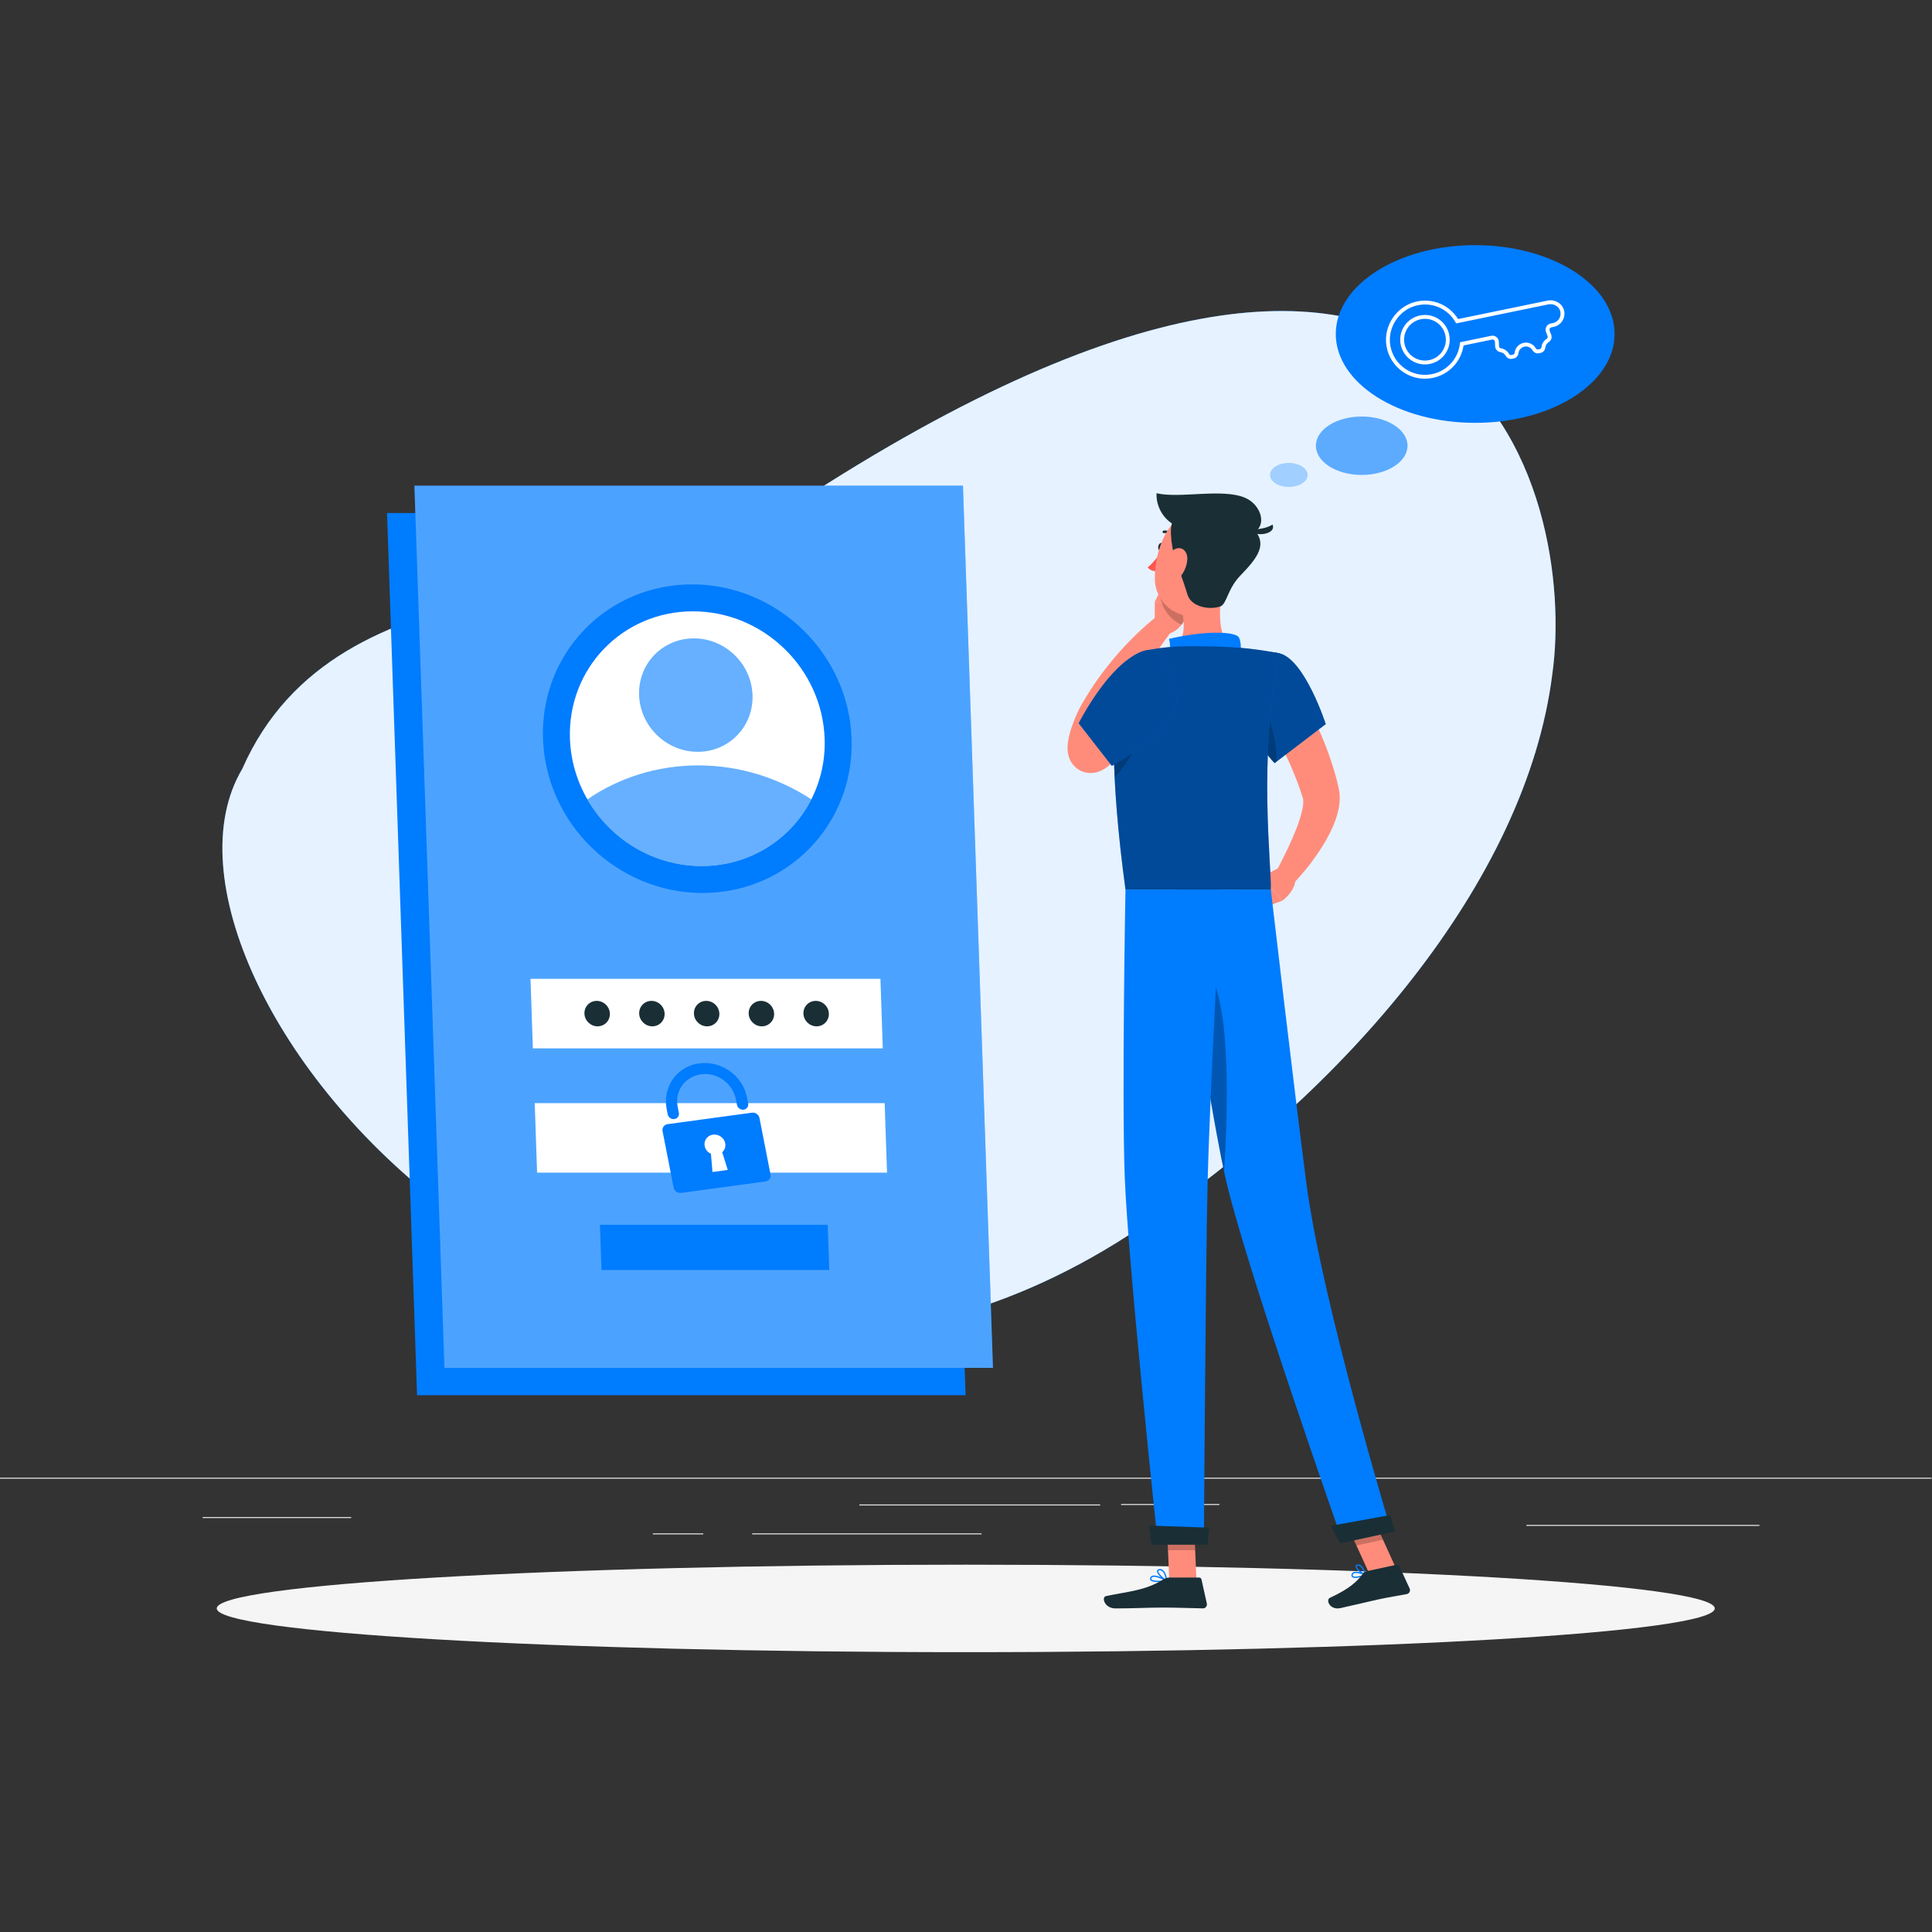<?xml version="1.0" encoding="UTF-8" standalone="no"?>
<!-- Created with Inkscape (http://www.inkscape.org/) -->

<svg
   xmlns:dc="http://purl.org/dc/elements/1.1/"
   xmlns:cc="http://creativecommons.org/ns#"
   xmlns:rdf="http://www.w3.org/1999/02/22-rdf-syntax-ns#"
   xmlns:svg="http://www.w3.org/2000/svg"
   xmlns="http://www.w3.org/2000/svg"
   xmlns:sodipodi="http://sodipodi.sourceforge.net/DTD/sodipodi-0.dtd"
   xmlns:inkscape="http://www.inkscape.org/namespaces/inkscape"
   version="1.1"
   id="svg612"
   xml:space="preserve"
   width="666.667"
   height="666.667"
   viewBox="0 0 666.667 666.667"
   sodipodi:docname="forgot_password_img.svg"
   inkscape:version="0.92.4 (5da689c313, 2019-01-14)"><rect x="0" y="0" width="666.667" height="666.667" fill="#333333" stroke="none"/><defs
     id="defs616"><clipPath
       clipPathUnits="userSpaceOnUse"
       id="clipPath642"><path
         d="M 0,500 H 500 V 0 H 0 Z"
         id="path640"
         inkscape:connector-curvature="0" /></clipPath><clipPath
       clipPathUnits="userSpaceOnUse"
       id="clipPath752"><path
         d="M 0,500 H 500 V 0 H 0 Z"
         id="path750"
         inkscape:connector-curvature="0" /></clipPath><clipPath
       clipPathUnits="userSpaceOnUse"
       id="clipPath764"><path
         d="M 57.571,419.613 H 402.684 V 154.431 H 57.571 Z"
         id="path762"
         inkscape:connector-curvature="0" /></clipPath><clipPath
       clipPathUnits="userSpaceOnUse"
       id="clipPath780"><path
         d="M 0,500 H 500 V 0 H 0 Z"
         id="path778"
         inkscape:connector-curvature="0" /></clipPath><clipPath
       clipPathUnits="userSpaceOnUse"
       id="clipPath800"><path
         d="M 0,500 H 500 V 0 H 0 Z"
         id="path798"
         inkscape:connector-curvature="0" /></clipPath><clipPath
       clipPathUnits="userSpaceOnUse"
       id="clipPath808"><path
         d="M 107.274,374.406 H 257.047 V 146.039 H 107.274 Z"
         id="path806"
         inkscape:connector-curvature="0" /></clipPath><clipPath
       clipPathUnits="userSpaceOnUse"
       id="clipPath832"><path
         d="m 152.055,301.989 h 57.964 v -26.044 h -57.964 z"
         id="path830"
         inkscape:connector-curvature="0" /></clipPath><clipPath
       clipPathUnits="userSpaceOnUse"
       id="clipPath848"><path
         d="m 165.426,334.874 h 29.387 v -29.369 h -29.387 z"
         id="path846"
         inkscape:connector-curvature="0" /></clipPath><clipPath
       clipPathUnits="userSpaceOnUse"
       id="clipPath904"><path
         d="M 0,500 H 500 V 0 H 0 Z"
         id="path902"
         inkscape:connector-curvature="0" /></clipPath><clipPath
       clipPathUnits="userSpaceOnUse"
       id="clipPath940"><path
         d="m 300.21,349.14 h 7.41 v -10.76 h -7.41 z"
         id="path938"
         inkscape:connector-curvature="0" /></clipPath><clipPath
       clipPathUnits="userSpaceOnUse"
       id="clipPath1004"><path
         d="m 322.274,331.207 h 20.92 v -28.62 h -20.92 z"
         id="path1002"
         inkscape:connector-curvature="0" /></clipPath><clipPath
       clipPathUnits="userSpaceOnUse"
       id="clipPath1024"><path
         d="m 322.587,318.642 h 7.956 v -16.057 h -7.956 z"
         id="path1022"
         inkscape:connector-curvature="0" /></clipPath><clipPath
       clipPathUnits="userSpaceOnUse"
       id="clipPath1044"><path
         d="m 288.307,332.843 h 42.86 V 269.86 h -42.86 z"
         id="path1042"
         inkscape:connector-curvature="0" /></clipPath><clipPath
       clipPathUnits="userSpaceOnUse"
       id="clipPath1060"><path
         d="m 288.311,314.362 h 6.982 v -15.53 h -6.982 z"
         id="path1058"
         inkscape:connector-curvature="0" /></clipPath><clipPath
       clipPathUnits="userSpaceOnUse"
       id="clipPath1076"><path
         d="m 301.991,107.228 h 7.397 v -8.396 h -7.397 z"
         id="path1074"
         inkscape:connector-curvature="0" /></clipPath><clipPath
       clipPathUnits="userSpaceOnUse"
       id="clipPath1092"><path
         d="m 347.573,109.368 h 10.439 v -9.309 h -10.439 z"
         id="path1090"
         inkscape:connector-curvature="0" /></clipPath><clipPath
       clipPathUnits="userSpaceOnUse"
       id="clipPath1136"><path
         d="m 307.658,250.779 h 9.915 v -54.005 h -9.915 z"
         id="path1134"
         inkscape:connector-curvature="0" /></clipPath><clipPath
       clipPathUnits="userSpaceOnUse"
       id="clipPath1164"><path
         d="m 279.232,331.867 h 25.406 v -30.004 h -25.406 z"
         id="path1162"
         inkscape:connector-curvature="0" /></clipPath><clipPath
       clipPathUnits="userSpaceOnUse"
       id="clipPath1180"><path
         d="M 0,500 H 500 V 0 H 0 Z"
         id="path1178"
         inkscape:connector-curvature="0" /></clipPath><clipPath
       clipPathUnits="userSpaceOnUse"
       id="clipPath1196"><path
         d="m 340.634,392.302 h 23.722 v -15.12 h -23.722 z"
         id="path1194"
         inkscape:connector-curvature="0" /></clipPath><clipPath
       clipPathUnits="userSpaceOnUse"
       id="clipPath1212"><path
         d="m 328.76,380.286 h 9.738 v -6.207 h -9.738 z"
         id="path1210"
         inkscape:connector-curvature="0" /></clipPath></defs><sodipodi:namedview
     pagecolor="#ffffff"
     bordercolor="#666666"
     borderopacity="1"
     objecttolerance="10"
     gridtolerance="10"
     guidetolerance="10"
     inkscape:pageopacity="0"
     inkscape:pageshadow="2"
     inkscape:window-width="1920"
     inkscape:window-height="1137"
     id="namedview614"
     showgrid="false"
     inkscape:zoom="1.416"
     inkscape:cx="278.36181"
     inkscape:cy="355.4415"
     inkscape:window-x="-8"
     inkscape:window-y="-8"
     inkscape:window-maximized="1"
     inkscape:current-layer="g620" /><g
     id="g620"
     inkscape:groupmode="layer"
     inkscape:label="3293466"
     transform="matrix(1.333,0,0,-1.333,0,666.667)"><path
       d="m 0,117.352 h 500 v 0.249 H 0 Z"
       style="fill:#ececec;fill-opacity:1;fill-rule:nonzero;stroke:none"
       id="path622"
       inkscape:connector-curvature="0" /><path
       d="m 290.208,110.542 h 25.459 v 0.25 h -25.459 z"
       style="fill:#ececec;fill-opacity:1;fill-rule:nonzero;stroke:none"
       id="path624"
       inkscape:connector-curvature="0" /><path
       d="m 395.112,105.131 h 60.332 v 0.249 h -60.332 z"
       style="fill:#ececec;fill-opacity:1;fill-rule:nonzero;stroke:none"
       id="path626"
       inkscape:connector-curvature="0" /><path
       d="m 222.459,110.417 h 62.333 v 0.25 h -62.333 z"
       style="fill:#ececec;fill-opacity:1;fill-rule:nonzero;stroke:none"
       id="path628"
       inkscape:connector-curvature="0" /><path
       d="m 169,102.936 h 13.041 v 0.25 H 169 Z"
       style="fill:#ececec;fill-opacity:1;fill-rule:nonzero;stroke:none"
       id="path630"
       inkscape:connector-curvature="0" /><path
       d="m 194.708,102.936 h 59.377 v 0.25 h -59.377 z"
       style="fill:#ececec;fill-opacity:1;fill-rule:nonzero;stroke:none"
       id="path632"
       inkscape:connector-curvature="0" /><path
       d="m 52.459,107.159 h 38.453 v 0.249 H 52.459 Z"
       style="fill:#ececec;fill-opacity:1;fill-rule:nonzero;stroke:none"
       id="path634"
       inkscape:connector-curvature="0" /><g
       id="g746"><g
         id="g748"
         clip-path="url(#clipPath752)"><g
           id="g754"
           transform="translate(401.846,325.681)"><path
             d="m 0,0 c -6.792,-54.216 -54.298,-108.35 -106.533,-143.214 -135.042,-90.816 -265.513,63.289 -232.591,118.638 24.713,56.145 101.785,40.721 134.573,62.792 C -20.26,163.14 6.394,45.374 0,0"
             style="fill:#007cff;fill-opacity:1;fill-rule:nonzero;stroke:none"
             id="path756"
             inkscape:connector-curvature="0" /></g><g
           id="g758"><g
             id="g760" /><g
             id="g772"><g
               clip-path="url(#clipPath764)"
               id="g770"
               style="opacity:0.9"><g
                 transform="translate(401.846,325.681)"
                 id="g768"><path
                   d="m 0,0 c -6.792,-54.216 -54.298,-108.35 -106.533,-143.214 -135.042,-90.816 -265.513,63.289 -232.591,118.638 24.713,56.145 101.785,40.721 134.573,62.792 C -20.26,163.14 6.394,45.374 0,0"
                   style="fill:#ffffff;fill-opacity:1;fill-rule:nonzero;stroke:none"
                   id="path766"
                   inkscape:connector-curvature="0" /></g></g></g></g></g></g><g
       id="g774"><g
         id="g776"
         clip-path="url(#clipPath780)"><g
           id="g782"
           transform="translate(443.889,83.762)"><path
             d="m 0,0 c 0,-6.254 -86.807,-11.324 -193.889,-11.324 -107.082,0 -193.889,5.07 -193.889,11.324 0,6.253 86.807,11.323 193.889,11.323 C -86.807,11.323 0,6.253 0,0"
             style="fill:#f5f5f5;fill-opacity:1;fill-rule:nonzero;stroke:none"
             id="path784"
             inkscape:connector-curvature="0" /></g></g></g><g
       id="g786"
       transform="translate(249.96,138.952)"><path
         d="m 0,0 h -142 l -7.773,228.367 h 142 z"
         style="fill:#007cff;fill-opacity:1;fill-rule:nonzero;stroke:none"
         id="path788"
         inkscape:connector-curvature="0" /></g><g
       id="g790"
       transform="translate(257.047,146.039)"><path
         d="m 0,0 h -142 l -7.773,228.367 h 142 z"
         style="fill:#007cff;fill-opacity:1;fill-rule:nonzero;stroke:none"
         id="path792"
         inkscape:connector-curvature="0" /></g><g
       id="g794"><g
         id="g796"
         clip-path="url(#clipPath800)"><g
           id="g802"><g
             id="g804" /><g
             id="g816"><g
               clip-path="url(#clipPath808)"
               id="g814"
               style="opacity:0.3"><g
                 transform="translate(257.047,146.039)"
                 id="g812"><path
                   d="m 0,0 h -142 l -7.773,228.367 h 142 z"
                   style="fill:#ffffff;fill-opacity:1;fill-rule:nonzero;stroke:none"
                   id="path810"
                   inkscape:connector-curvature="0" /></g></g></g></g><g
           id="g818"
           transform="translate(220.447,308.907)"><path
             d="m 0,0 c 0.751,-22.06 -16.524,-39.943 -38.584,-39.943 -22.06,0 -40.552,17.883 -41.303,39.943 -0.75,22.06 16.524,39.943 38.584,39.943 C -19.243,39.943 -0.751,22.06 0,0"
             style="fill:#007cff;fill-opacity:1;fill-rule:nonzero;stroke:none"
             id="path820"
             inkscape:connector-curvature="0" /></g><g
           id="g822"
           transform="translate(213.469,308.911)"><path
             d="m 0,0 c 0.194,-5.693 -1.068,-11.039 -3.449,-15.703 -5.211,-10.275 -15.863,-17.263 -28.395,-17.263 -12.532,0 -23.659,6.988 -29.57,17.263 -2.698,4.664 -4.324,10.01 -4.518,15.703 -0.619,18.209 13.635,32.966 31.844,32.966 C -15.878,32.966 -0.62,18.209 0,0"
             style="fill:#ffffff;fill-opacity:1;fill-rule:nonzero;stroke:none"
             id="path824"
             inkscape:connector-curvature="0" /></g><g
           id="g826"><g
             id="g828" /><g
             id="g840"><g
               clip-path="url(#clipPath832)"
               id="g838"
               style="opacity:0.6"><g
                 transform="translate(210.019,293.208)"
                 id="g836"><path
                   d="m 0,0 c -5.211,-10.274 -15.862,-17.263 -28.395,-17.263 -12.532,0 -23.659,6.989 -29.569,17.263 8.11,5.544 17.96,8.781 28.683,8.781 C -18.558,8.781 -8.488,5.544 0,0"
                   style="fill:#007cff;fill-opacity:1;fill-rule:nonzero;stroke:none"
                   id="path834"
                   inkscape:connector-curvature="0" /></g></g></g></g><g
           id="g842"><g
             id="g844" /><g
             id="g856"><g
               clip-path="url(#clipPath848)"
               id="g854"
               style="opacity:0.6"><g
                 transform="translate(194.804,320.19)"
                 id="g852"><path
                   d="m 0,0 c 0.276,-8.11 -6.074,-14.685 -14.185,-14.685 -8.109,0 -14.908,6.575 -15.184,14.685 -0.276,8.11 6.075,14.685 14.185,14.685 C -7.074,14.685 -0.276,8.11 0,0"
                   style="fill:#007cff;fill-opacity:1;fill-rule:nonzero;stroke:none"
                   id="path850"
                   inkscape:connector-curvature="0" /></g></g></g></g><g
           id="g858"
           transform="translate(228.524,228.739)"><path
             d="m 0,0 h -90.584 l -0.613,18 h 90.584 z"
             style="fill:#ffffff;fill-opacity:1;fill-rule:nonzero;stroke:none"
             id="path860"
             inkscape:connector-curvature="0" /></g><g
           id="g862"
           transform="translate(229.62,196.566)"><path
             d="m 0,0 h -90.585 l -0.613,18 h 90.585 z"
             style="fill:#ffffff;fill-opacity:1;fill-rule:nonzero;stroke:none"
             id="path864"
             inkscape:connector-curvature="0" /></g><g
           id="g866"
           transform="translate(188.386,197.273)"><path
             d="M 0,0 -3.952,-0.537 -4.35,4.184 c -0.84,0.371 -1.45,1.117 -1.622,1.996 -0.28,1.43 0.685,2.755 2.154,2.955 1.462,0.198 2.883,-0.802 3.163,-2.232 0.173,-0.879 -0.12,-1.747 -0.776,-2.322 z m 6.272,14.819 -21.828,-2.968 c -0.897,-0.122 -1.487,-0.939 -1.317,-1.807 l 2.866,-14.627 c 0.172,-0.875 1.042,-1.487 1.939,-1.365 l 21.829,2.969 c 0.896,0.121 1.488,0.933 1.317,1.807 L 8.211,13.455 c -0.17,0.868 -1.042,1.486 -1.939,1.364"
             style="fill:#007cff;fill-opacity:1;fill-rule:nonzero;stroke:none"
             id="path868"
             inkscape:connector-curvature="0" /></g><g
           id="g870"
           transform="translate(192.503,212.876)"><path
             d="M 0,0 V 0 C -0.797,-0.108 -1.567,0.434 -1.72,1.211 L -2,2.643 c -0.773,3.941 -4.541,6.916 -8.62,6.56 -4.36,-0.379 -7.283,-4.23 -6.467,-8.393 l 0.322,-1.645 c 0.152,-0.777 -0.371,-1.495 -1.169,-1.603 -0.797,-0.109 -1.567,0.433 -1.719,1.21 l -0.274,1.395 c -1.076,5.493 2.382,10.772 7.974,11.746 5.881,1.024 11.678,-2.942 12.8,-8.665 L 1.168,1.604 C 1.321,0.827 0.798,0.109 0,0"
             style="fill:#007cff;fill-opacity:1;fill-rule:nonzero;stroke:none"
             id="path872"
             inkscape:connector-curvature="0" /></g><g
           id="g874"
           transform="translate(214.667,171.361)"><path
             d="m 0,0 h -58.963 l -0.399,11.717 h 58.964 z"
             style="fill:#007cff;fill-opacity:1;fill-rule:nonzero;stroke:none"
             id="path876"
             inkscape:connector-curvature="0" /></g><g
           id="g878"
           transform="translate(186.218,237.739)"><path
             d="m 0,0 c 0.062,-1.818 -1.362,-3.292 -3.181,-3.292 -1.818,0 -3.342,1.474 -3.404,3.292 -0.062,1.818 1.362,3.292 3.18,3.292 C -1.586,3.292 -0.062,1.818 0,0"
             style="fill:#1a2e35;fill-opacity:1;fill-rule:nonzero;stroke:none"
             id="path880"
             inkscape:connector-curvature="0" /></g><g
           id="g882"
           transform="translate(172.045,237.739)"><path
             d="m 0,0 c 0.062,-1.818 -1.362,-3.292 -3.18,-3.292 -1.819,0 -3.343,1.474 -3.405,3.292 -0.061,1.818 1.362,3.292 3.181,3.292 C -1.586,3.292 -0.062,1.818 0,0"
             style="fill:#1a2e35;fill-opacity:1;fill-rule:nonzero;stroke:none"
             id="path884"
             inkscape:connector-curvature="0" /></g><g
           id="g886"
           transform="translate(157.872,237.739)"><path
             d="m 0,0 c 0.062,-1.818 -1.362,-3.292 -3.18,-3.292 -1.819,0 -3.342,1.474 -3.404,3.292 -0.062,1.818 1.361,3.292 3.18,3.292 C -1.586,3.292 -0.062,1.818 0,0"
             style="fill:#1a2e35;fill-opacity:1;fill-rule:nonzero;stroke:none"
             id="path888"
             inkscape:connector-curvature="0" /></g><g
           id="g890"
           transform="translate(200.391,237.739)"><path
             d="m 0,0 c 0.062,-1.818 -1.362,-3.292 -3.18,-3.292 -1.819,0 -3.342,1.474 -3.404,3.292 -0.062,1.818 1.361,3.292 3.18,3.292 C -1.586,3.292 -0.062,1.818 0,0"
             style="fill:#1a2e35;fill-opacity:1;fill-rule:nonzero;stroke:none"
             id="path892"
             inkscape:connector-curvature="0" /></g><g
           id="g894"
           transform="translate(214.565,237.739)"><path
             d="m 0,0 c 0.062,-1.818 -1.362,-3.292 -3.18,-3.292 -1.819,0 -3.343,1.474 -3.404,3.292 -0.062,1.818 1.361,3.292 3.18,3.292 C -1.586,3.292 -0.062,1.818 0,0"
             style="fill:#1a2e35;fill-opacity:1;fill-rule:nonzero;stroke:none"
             id="path896"
             inkscape:connector-curvature="0" /></g></g></g><g
       id="g898"><g
         id="g900"
         clip-path="url(#clipPath904)"><g
           id="g906"
           transform="translate(333.91,325.72)"><path
             d="m 0,0 c 1.333,-2.135 2.436,-4.185 3.579,-6.312 1.139,-2.106 2.17,-4.272 3.18,-6.456 1.989,-4.383 3.769,-8.904 5.099,-13.731 0.178,-0.592 0.314,-1.22 0.463,-1.835 l 0.219,-0.926 0.108,-0.462 0.13,-0.762 c 0.286,-2.032 0.035,-3.689 -0.312,-5.151 -0.717,-2.914 -1.873,-5.238 -3.112,-7.456 -2.528,-4.391 -5.481,-8.131 -8.885,-11.674 l -4.211,3.188 c 2.076,3.94 4.128,8.068 5.637,12.037 0.73,1.974 1.346,3.983 1.526,5.632 0.088,0.811 0.029,1.508 -0.083,1.767 l -0.395,1.223 c -0.164,0.501 -0.31,1 -0.508,1.506 -1.441,4.035 -3.274,8.088 -5.269,12.084 -1.968,3.981 -4.147,8.034 -6.293,11.817 z"
             style="fill:#ff8c7b;fill-opacity:1;fill-rule:nonzero;stroke:none"
             id="path908"
             inkscape:connector-curvature="0" /></g><g
           id="g910"
           transform="translate(331.236,275.575)"><path
             d="m 0,0 -4.591,-2.438 5.278,-6.18 c 0,0 3.295,2.229 3.443,5.633 z"
             style="fill:#ff8c7b;fill-opacity:1;fill-rule:nonzero;stroke:none"
             id="path912"
             inkscape:connector-curvature="0" /></g><g
           id="g914"
           transform="translate(320.466,269.327)"><path
             d="M 0,0 5.656,-4.488 11.457,-2.37 6.179,3.81 Z"
             style="fill:#ff8c7b;fill-opacity:1;fill-rule:nonzero;stroke:none"
             id="path916"
             inkscape:connector-curvature="0" /></g><g
           id="g918"
           transform="translate(301.151,358.435)"><path
             d="m 0,0 c -0.113,-0.556 -0.499,-0.947 -0.863,-0.873 -0.363,0.074 -0.566,0.584 -0.453,1.141 0.113,0.555 0.499,0.946 0.862,0.872 C -0.09,1.066 0.113,0.556 0,0"
             style="fill:#1a2e35;fill-opacity:1;fill-rule:nonzero;stroke:none"
             id="path920"
             inkscape:connector-curvature="0" /></g><g
           id="g922"
           transform="translate(300.703,357.478)"><path
             d="m 0,0 c 0,0 -1.916,-2.951 -3.622,-4.215 0.797,-1.118 2.554,-1.038 2.554,-1.038 z"
             style="fill:#ff5551;fill-opacity:1;fill-rule:nonzero;stroke:none"
             id="path924"
             inkscape:connector-curvature="0" /></g><g
           id="g926"
           transform="translate(298.901,337.862)"><path
             d="m 0,0 0.043,6.554 8.68,-1.049 c 0,0 -0.149,-5.636 -4.996,-7.292 z"
             style="fill:#ff8c7b;fill-opacity:1;fill-rule:nonzero;stroke:none"
             id="path928"
             inkscape:connector-curvature="0" /></g><g
           id="g930"
           transform="translate(301.396,349.136)"><path
             d="m 0,0 6.112,-1.756 0.117,-4.013 -8.68,1.049 z"
             style="fill:#ff8c7b;fill-opacity:1;fill-rule:nonzero;stroke:none"
             id="path932"
             inkscape:connector-curvature="0" /></g><g
           id="g934"><g
             id="g936" /><g
             id="g948"><g
               clip-path="url(#clipPath940)"
               id="g946"
               style="opacity:0.2"><g
                 transform="translate(307.51,347.38)"
                 id="g944"><path
                   d="M 0,0 -6.11,1.76 -7.3,-0.52 c 0.15,-3.87 2.51,-7.05 5.64,-8.48 1.7,2.23 1.77,4.99 1.77,4.99 z"
                   style="fill:#000000;fill-opacity:1;fill-rule:nonzero;stroke:none"
                   id="path942"
                   inkscape:connector-curvature="0" /></g></g></g></g><g
           id="g950"
           transform="translate(303.814,361.109)"><path
             d="M 0,0 C 0.081,0 0.162,0.029 0.227,0.088 0.361,0.213 0.37,0.424 0.245,0.56 -1.006,1.913 -2.524,1.673 -2.59,1.662 -2.771,1.631 -2.894,1.459 -2.862,1.278 -2.831,1.097 -2.657,0.976 -2.479,1.005 -2.43,1.013 -1.243,1.187 -0.245,0.107 -0.179,0.036 -0.09,0 0,0"
             style="fill:#1a2e35;fill-opacity:1;fill-rule:nonzero;stroke:none"
             id="path952"
             inkscape:connector-curvature="0" /></g><g
           id="g954"
           transform="translate(316.59,348.317)"><path
             d="m 0,0 c -1.009,-5.146 -1.618,-12.275 1.982,-15.709 0,0 -1.406,-5.22 -10.967,-5.22 -10.514,0 -5.058,4.581 -5.058,4.581 4.369,1.357 4.332,6.335 3.332,10.333 z"
             style="fill:#ff8c7b;fill-opacity:1;fill-rule:nonzero;stroke:none"
             id="path956"
             inkscape:connector-curvature="0" /></g><g
           id="g958"
           transform="translate(320.541,329.166)"><path
             d="m 0,0 c 0.937,1.326 0.899,5.516 -0.101,6.254 -1.613,1.194 -8.516,1.468 -17.816,-0.671 1.002,-4.057 -1.142,-6.185 -1.142,-6.185 z"
             style="fill:#007cff;fill-opacity:1;fill-rule:nonzero;stroke:none"
             id="path960"
             inkscape:connector-curvature="0" /></g><g
           id="g962"
           transform="translate(350.651,92.887)"><path
             d="m 0,0 c -0.072,-0.016 -0.138,-0.037 -0.196,-0.065 -0.132,-0.063 -0.215,-0.156 -0.253,-0.284 -0.089,-0.3 0.022,-0.395 0.059,-0.425 0.378,-0.322 1.782,-0.026 2.772,0.37 C 1.711,-0.167 0.625,0.135 0,0 m 1.145,-1.124 c -0.706,-0.153 -1.412,-0.193 -1.751,0.096 -0.143,0.121 -0.287,0.354 -0.162,0.774 0.066,0.22 0.21,0.385 0.429,0.49 C 0.611,0.689 2.793,-0.2 2.886,-0.238 2.947,-0.264 2.987,-0.322 2.989,-0.388 2.991,-0.453 2.954,-0.514 2.895,-0.542 2.561,-0.704 1.853,-0.971 1.145,-1.124"
             style="fill:#007cff;fill-opacity:1;fill-rule:nonzero;stroke:none"
             id="path964"
             inkscape:connector-curvature="0" /></g><g
           id="g966"
           transform="translate(351.518,94.818)"><path
             d="M 0,0 C -0.024,-0.005 -0.049,-0.012 -0.073,-0.021 -0.279,-0.092 -0.276,-0.193 -0.275,-0.236 -0.264,-0.708 0.859,-1.656 1.683,-2.04 1.477,-1.478 1.007,-0.369 0.404,-0.062 0.267,0.009 0.134,0.029 0,0 M 1.99,-2.486 C 1.964,-2.492 1.936,-2.491 1.909,-2.483 1.113,-2.251 -0.588,-1.042 -0.608,-0.245 -0.612,-0.1 -0.562,0.162 -0.182,0.294 0.064,0.38 0.312,0.36 0.556,0.235 1.496,-0.245 2.09,-2.193 2.115,-2.276 2.132,-2.334 2.117,-2.397 2.073,-2.441 2.05,-2.464 2.021,-2.48 1.99,-2.486"
             style="fill:#007cff;fill-opacity:1;fill-rule:nonzero;stroke:none"
             id="path968"
             inkscape:connector-curvature="0" /></g><g
           id="g970"
           transform="translate(298.749,91.947)"><path
             d="M 0,0 C -0.117,0 -0.226,-0.012 -0.322,-0.038 -0.476,-0.08 -0.583,-0.156 -0.648,-0.271 -0.766,-0.478 -0.723,-0.581 -0.681,-0.639 -0.354,-1.094 1.424,-1.104 2.732,-0.92 2.08,-0.585 0.822,0 0,0 m 1.115,-1.364 c -0.902,0 -1.774,0.124 -2.066,0.53 -0.103,0.142 -0.183,0.383 0.014,0.728 0.109,0.193 0.288,0.324 0.527,0.39 C 0.761,0.602 3.219,-0.799 3.324,-0.858 3.383,-0.893 3.416,-0.961 3.405,-1.03 3.394,-1.099 3.341,-1.153 3.273,-1.167 2.824,-1.256 1.957,-1.364 1.115,-1.364"
             style="fill:#007cff;fill-opacity:1;fill-rule:nonzero;stroke:none"
             id="path972"
             inkscape:connector-curvature="0" /></g><g
           id="g974"
           transform="translate(300.273,93.628)"><path
             d="M 0,0 C -0.033,0 -0.066,-0.001 -0.1,-0.005 -0.399,-0.036 -0.419,-0.153 -0.425,-0.192 -0.502,-0.669 0.641,-1.865 1.507,-2.386 1.417,-1.832 1.166,-0.699 0.579,-0.216 0.402,-0.071 0.211,0 0,0 m 1.716,-2.852 c -0.023,0 -0.046,0.005 -0.068,0.016 -0.849,0.38 -2.53,1.901 -2.402,2.697 0.03,0.186 0.163,0.419 0.62,0.466 C 0.208,0.361 0.517,0.265 0.79,0.041 1.685,-0.694 1.875,-2.589 1.882,-2.669 1.888,-2.728 1.862,-2.786 1.813,-2.82 1.785,-2.841 1.75,-2.852 1.716,-2.852"
             style="fill:#007cff;fill-opacity:1;fill-rule:nonzero;stroke:none"
             id="path976"
             inkscape:connector-curvature="0" /></g><g
           id="g978"
           transform="translate(309.724,90.944)"><path
             d="m 0,0 h -7.034 l -0.7,16.289 H -0.7 Z"
             style="fill:#ff8c7b;fill-opacity:1;fill-rule:nonzero;stroke:none"
             id="path980"
             inkscape:connector-curvature="0" /></g><g
           id="g982"
           transform="translate(361.349,94.2)"><path
             d="m 0,0 -6.875,-1.488 -6.901,15.171 6.874,1.488 z"
             style="fill:#ff8c7b;fill-opacity:1;fill-rule:nonzero;stroke:none"
             id="path984"
             inkscape:connector-curvature="0" /></g><g
           id="g986"
           transform="translate(353.814,93.402)"><path
             d="M 0,0 7.723,1.672 C 8.004,1.733 8.29,1.59 8.41,1.33 l 2.681,-5.817 C 11.369,-5.09 11.001,-5.798 10.349,-5.928 7.643,-6.465 6.299,-6.59 2.902,-7.326 0.813,-7.778 -3.904,-8.927 -6.79,-9.552 c -2.822,-0.611 -3.88,2.147 -2.754,2.661 5.045,2.306 7.154,4.335 8.52,6.227 C -0.778,-0.323 -0.411,-0.089 0,0"
             style="fill:#1a2e35;fill-opacity:1;fill-rule:nonzero;stroke:none"
             id="path988"
             inkscape:connector-curvature="0" /></g><g
           id="g990"
           transform="translate(302.736,91.758)"><path
             d="M 0,0 H 7.681 C 7.969,0 8.218,-0.2 8.28,-0.48 l 1.389,-6.252 c 0.144,-0.649 -0.348,-1.263 -1.011,-1.252 -2.771,0.047 -6.775,0.21 -10.258,0.21 -4.072,0 -7.589,-0.222 -12.364,-0.222 -2.888,0 -3.689,2.919 -2.481,3.184 5.503,1.203 9.996,1.332 14.751,4.264 C -1.178,-0.229 -0.607,0 0,0"
             style="fill:#1a2e35;fill-opacity:1;fill-rule:nonzero;stroke:none"
             id="path992"
             inkscape:connector-curvature="0" /></g><g
           id="g994"
           transform="translate(331.166,331.018)"><path
             d="M 0,0 C 6.593,-1.511 12.028,-18.34 12.028,-18.34 L -1.21,-28.431 c 0,0 -4.859,4.581 -7.022,13 C -10.498,-6.611 -6.74,1.545 0,0"
             style="fill:#007cff;fill-opacity:1;fill-rule:nonzero;stroke:none"
             id="path996"
             inkscape:connector-curvature="0" /></g><g
           id="g998"><g
             id="g1000" /><g
             id="g1012"><g
               clip-path="url(#clipPath1004)"
               id="g1010"
               style="opacity:0.4"><g
                 transform="translate(331.166,331.018)"
                 id="g1008"><path
                   d="M 0,0 C 6.593,-1.511 12.028,-18.34 12.028,-18.34 L -1.21,-28.431 c 0,0 -4.859,4.581 -7.022,13 C -10.498,-6.611 -6.74,1.545 0,0"
                   style="fill:#000000;fill-opacity:1;fill-rule:nonzero;stroke:none"
                   id="path1006"
                   inkscape:connector-curvature="0" /></g></g></g></g><g
           id="g1014"
           transform="translate(296.502,310.933)"><path
             d="M 0,0 C -1.645,-1.775 -3.285,-3.354 -4.984,-4.979 -5.828,-5.787 -6.689,-6.58 -7.57,-7.356 l -1.329,-1.163 -0.334,-0.289 c -0.162,-0.139 -0.359,-0.304 -0.57,-0.466 -0.44,-0.325 -0.922,-0.705 -1.932,-1.141 -0.535,-0.206 -1.223,-0.478 -2.432,-0.502 -0.575,-0.009 -1.355,0.09 -2.101,0.373 -0.76,0.281 -1.496,0.769 -2,1.272 -1.046,1.05 -1.363,1.973 -1.568,2.589 -0.191,0.637 -0.247,1.09 -0.286,1.487 -0.063,0.776 -0.023,1.301 0.02,1.788 0.047,0.48 0.113,0.895 0.186,1.287 0.294,1.542 0.71,2.786 1.162,4.031 0.457,1.234 0.962,2.418 1.553,3.614 0.635,1.274 1.248,2.198 1.859,3.264 2.471,4.129 5.371,7.901 8.452,11.457 3.148,3.531 6.452,6.759 10.251,9.717 L 7.042,26.175 C 4.457,22.717 1.915,19.009 -0.435,15.354 -2.782,11.671 -4.959,7.92 -6.833,4.108 -7.266,3.166 -7.798,2.134 -8.098,1.346 -8.449,0.485 -8.771,-0.441 -9.036,-1.351 c -0.262,-0.9 -0.472,-1.838 -0.568,-2.526 -0.021,-0.166 -0.032,-0.311 -0.032,-0.395 -0.003,-0.078 0.017,-0.12 0.008,0.092 -0.011,0.117 -0.021,0.289 -0.129,0.655 -0.122,0.348 -0.312,1.007 -1.154,1.859 -0.407,0.4 -1.017,0.817 -1.648,1.044 -0.611,0.239 -1.251,0.309 -1.684,0.307 -0.925,-0.021 -1.338,-0.21 -1.612,-0.308 -0.49,-0.211 -0.5,-0.269 -0.495,-0.247 l 0.383,0.35 1.201,1.101 2.391,2.239 c 1.582,1.491 3.174,3.081 4.677,4.556 z"
             style="fill:#ff8c7b;fill-opacity:1;fill-rule:nonzero;stroke:none"
             id="path1016"
             inkscape:connector-curvature="0" /></g><g
           id="g1018"><g
             id="g1020" /><g
             id="g1032"><g
               clip-path="url(#clipPath1024)"
               id="g1030"
               style="opacity:0.2"><g
                 transform="translate(325.517,318.642)"
                 id="g1028"><path
                   d="m 0,0 c 3.581,-3.543 4.749,-9.996 5.027,-15.606 l -0.584,-0.451 c 0,0 -4.864,4.587 -7.028,13.003 -0.134,0.526 -0.249,1.053 -0.345,1.57 z"
                   style="fill:#000000;fill-opacity:1;fill-rule:nonzero;stroke:none"
                   id="path1026"
                   inkscape:connector-curvature="0" /></g></g></g></g><g
           id="g1034"
           transform="translate(289.508,323.965)"><path
             d="m 0,0 c -1.437,-7.599 -2.337,-23.204 1.836,-54.105 h 37.622 c 0.259,5.774 -3.37,33.946 2.2,61.157 0,0 -6.448,1.295 -12.594,1.591 C 24.257,8.875 17.298,9.028 13.072,8.642 11.308,8.481 9.577,8.227 8.034,7.954 3.966,7.234 0.768,4.059 0,0"
             style="fill:#007cff;fill-opacity:1;fill-rule:nonzero;stroke:none"
             id="path1036"
             inkscape:connector-curvature="0" /></g><g
           id="g1038"><g
             id="g1040" /><g
             id="g1052"><g
               clip-path="url(#clipPath1044)"
               id="g1050"
               style="opacity:0.4"><g
                 transform="translate(289.508,323.965)"
                 id="g1048"><path
                   d="m 0,0 c -1.437,-7.599 -2.337,-23.204 1.836,-54.105 h 37.622 c 0.259,5.774 -3.37,33.946 2.2,61.157 0,0 -6.448,1.295 -12.594,1.591 C 24.257,8.875 17.298,9.028 13.072,8.642 11.308,8.481 9.577,8.227 8.034,7.954 3.966,7.234 0.768,4.059 0,0"
                   style="fill:#000000;fill-opacity:1;fill-rule:nonzero;stroke:none"
                   id="path1046"
                   inkscape:connector-curvature="0" /></g></g></g></g><g
           id="g1054"><g
             id="g1056" /><g
             id="g1068"><g
               clip-path="url(#clipPath1060)"
               id="g1066"
               style="opacity:0.2"><g
                 transform="translate(295.265,312.734)"
                 id="g1064"><path
                   d="m 0,0 -6.798,1.628 c -0.21,-4.117 -0.229,-9.22 0.077,-15.53 C -3.59,-10.34 0.402,-4.787 0,0"
                   style="fill:#000000;fill-opacity:1;fill-rule:nonzero;stroke:none"
                   id="path1062"
                   inkscape:connector-curvature="0" /></g></g></g></g><g
           id="g1070"><g
             id="g1072" /><g
             id="g1084"><g
               clip-path="url(#clipPath1076)"
               id="g1082"
               style="opacity:0.2"><g
                 transform="translate(301.991,107.228)"
                 id="g1080"><path
                   d="M 0,0 0.359,-8.396 H 7.396 L 7.037,0 Z"
                   style="fill:#000000;fill-opacity:1;fill-rule:nonzero;stroke:none"
                   id="path1078"
                   inkscape:connector-curvature="0" /></g></g></g></g><g
           id="g1086"><g
             id="g1088" /><g
             id="g1100"><g
               clip-path="url(#clipPath1092)"
               id="g1098"
               style="opacity:0.2"><g
                 transform="translate(354.451,109.368)"
                 id="g1096"><path
                   d="m 0,0 -6.877,-1.489 3.561,-7.82 6.877,1.489 z"
                   style="fill:#000000;fill-opacity:1;fill-rule:nonzero;stroke:none"
                   id="path1094"
                   inkscape:connector-curvature="0" /></g></g></g></g><g
           id="g1102"
           transform="translate(319.934,355.845)"><path
             d="m 0,0 c -1.807,-6.743 -2.522,-10.781 -6.683,-13.584 -6.259,-4.218 -14.051,0.622 -14.296,7.769 -0.219,6.433 2.773,16.379 10.009,17.737 C -3.841,13.261 1.807,6.743 0,0"
             style="fill:#ff8c7b;fill-opacity:1;fill-rule:nonzero;stroke:none"
             id="path1104"
             inkscape:connector-curvature="0" /></g><g
           id="g1106"
           transform="translate(304.147,355.586)"><path
             d="M 0,0 C -0.334,0.904 -1.893,7.872 -0.43,9.681 1.033,11.489 17.682,10.188 20.144,7.766 24.228,3.747 21.395,0.16 16.923,-4.468 13.561,-7.948 13.431,-11.871 11.735,-12.447 8.763,-13.456 4.154,-12.507 3.23,-9.335 2.305,-6.162 0,0 0,0"
             style="fill:#1a2e35;fill-opacity:1;fill-rule:nonzero;stroke:none"
             id="path1108"
             inkscape:connector-curvature="0" /></g><g
           id="g1110"
           transform="translate(322.273,371.278)"><path
             d="m 0,0 c -5.885,2.505 -16.917,-0.266 -22.875,1.17 -0.212,-3.085 1.649,-8.032 7.606,-9.361 0,0 8.458,-1.649 15,-1.384 C 6.274,-9.309 4.998,-2.127 0,0"
             style="fill:#1a2e35;fill-opacity:1;fill-rule:nonzero;stroke:none"
             id="path1112"
             inkscape:connector-curvature="0" /></g><g
           id="g1114"
           transform="translate(323.194,363.139)"><path
             d="M 0,0 C 0,0 3.639,-0.41 6.222,1.195 7.327,-1.464 1.278,-2.194 0,0"
             style="fill:#1a2e35;fill-opacity:1;fill-rule:nonzero;stroke:none"
             id="path1116"
             inkscape:connector-curvature="0" /></g><g
           id="g1118"
           transform="translate(307.353,355.309)"><path
             d="m 0,0 c -0.109,-1.825 -0.956,-3.542 -1.976,-4.666 -1.533,-1.688 -3.133,-0.637 -3.405,1.42 -0.244,1.852 0.258,4.963 2.133,5.895 C -1.4,3.567 0.125,2.087 0,0"
             style="fill:#ff8c7b;fill-opacity:1;fill-rule:nonzero;stroke:none"
             id="path1120"
             inkscape:connector-curvature="0" /></g><g
           id="g1122"
           transform="translate(304.69,269.86)"><path
             d="m 0,0 c 0,0 7.982,-53.753 12.365,-73.891 4.799,-22.053 30.531,-95.014 30.531,-95.014 l 12.591,2.726 c 0,0 -17.993,59.458 -22.021,90.288 C 30.372,-52.208 24.276,0 24.276,0 Z"
             style="fill:#007cff;fill-opacity:1;fill-rule:nonzero;stroke:none"
             id="path1124"
             inkscape:connector-curvature="0" /></g><g
           id="g1126"
           transform="translate(344.571,105.158)"><path
             d="m 0,0 c -0.054,-0.012 2.347,-4.553 2.347,-4.553 l 14.166,3.067 -1.194,4.258 z"
             style="fill:#1a2e35;fill-opacity:1;fill-rule:nonzero;stroke:none"
             id="path1128"
             inkscape:connector-curvature="0" /></g><g
           id="g1130"><g
             id="g1132" /><g
             id="g1144"><g
               clip-path="url(#clipPath1136)"
               id="g1142"
               style="opacity:0.3"><g
                 transform="translate(309.735,250.708)"
                 id="g1140"><path
                   d="M 0,0 C 9.23,-1.81 8.253,-36.23 7.143,-53.933 4.481,-41.419 0.584,-17.339 -2.078,-0.249 -1.465,0.058 -0.776,0.153 0,0"
                   style="fill:#000000;fill-opacity:1;fill-rule:nonzero;stroke:none"
                   id="path1138"
                   inkscape:connector-curvature="0" /></g></g></g></g><g
           id="g1146"
           transform="translate(291.345,269.86)"><path
             d="m 0,0 c 0,0 -0.969,-52.59 -0.204,-74.04 0.796,-22.31 8.589,-95.362 8.589,-95.362 H 20.3 c 0,0 0.438,71.748 0.968,93.66 C 21.846,-51.855 24.73,0 24.73,0 Z"
             style="fill:#007cff;fill-opacity:1;fill-rule:nonzero;stroke:none"
             id="path1148"
             inkscape:connector-curvature="0" /></g><g
           id="g1150"
           transform="translate(297.437,105.204)"><path
             d="m 0,0 c -0.055,0 0.672,-4.947 0.672,-4.947 h 14.495 l 0.392,4.415 z"
             style="fill:#1a2e35;fill-opacity:1;fill-rule:nonzero;stroke:none"
             id="path1152"
             inkscape:connector-curvature="0" /></g><g
           id="g1154"
           transform="translate(304.252,321.658)"><path
             d="m 0,0 c 3.373,-9.089 -16.441,-19.795 -16.441,-19.795 l -8.579,11.028 c 0,0 5.723,11.391 12.746,16.525 C -3.598,14.101 -2.567,6.919 0,0"
             style="fill:#007cff;fill-opacity:1;fill-rule:nonzero;stroke:none"
             id="path1156"
             inkscape:connector-curvature="0" /></g><g
           id="g1158"><g
             id="g1160" /><g
             id="g1172"><g
               clip-path="url(#clipPath1164)"
               id="g1170"
               style="opacity:0.4"><g
                 transform="translate(304.252,321.658)"
                 id="g1168"><path
                   d="m 0,0 c 3.373,-9.089 -16.441,-19.795 -16.441,-19.795 l -8.579,11.028 c 0,0 5.723,11.391 12.746,16.525 C -3.598,14.101 -2.567,6.919 0,0"
                   style="fill:#000000;fill-opacity:1;fill-rule:nonzero;stroke:none"
                   id="path1166"
                   inkscape:connector-curvature="0" /></g></g></g></g></g></g><g
       id="g1174"><g
         id="g1176"
         clip-path="url(#clipPath1180)"><g
           id="g1182"
           transform="translate(417.961,413.666)"><path
             d="m 0,0 c 0,-12.703 -16.157,-23 -36.087,-23 -19.93,0 -36.087,10.297 -36.087,23 0,12.703 16.157,23 36.087,23 C -16.157,23 0,12.703 0,0"
             style="fill:#007cff;fill-opacity:1;fill-rule:nonzero;stroke:none"
             id="path1184"
             inkscape:connector-curvature="0" /></g><g
           id="g1186"
           transform="translate(368.889,417.6)"><path
             d="m 0,0 c -0.369,0 -0.74,-0.038 -1.11,-0.114 -1.414,-0.292 -2.63,-1.116 -3.423,-2.32 -0.793,-1.205 -1.07,-2.649 -0.778,-4.065 0.292,-1.413 1.117,-2.628 2.324,-3.422 1.206,-0.794 2.649,-1.071 4.062,-0.779 1.416,0.292 2.632,1.118 3.425,2.324 0.792,1.205 1.067,2.647 0.775,4.062 C 4.982,-2.897 4.159,-1.68 2.955,-0.889 2.065,-0.303 1.044,0 0,0 m -0.029,-11.813 c -1.239,0 -2.45,0.36 -3.508,1.056 -1.43,0.941 -2.407,2.381 -2.752,4.056 -0.347,1.678 -0.02,3.389 0.921,4.817 0.94,1.427 2.381,2.404 4.056,2.749 1.678,0.347 3.389,0.021 4.817,-0.918 1.427,-0.939 2.403,-2.381 2.749,-4.059 0.347,-1.676 0.02,-3.385 -0.918,-4.813 -0.94,-1.43 -2.381,-2.408 -4.06,-2.754 -0.434,-0.09 -0.872,-0.134 -1.305,-0.134 M -2.041,3.473 c -4.639,-1.054 -7.754,-5.728 -6.943,-10.42 0.422,-2.454 1.788,-4.577 3.842,-5.977 2.055,-1.401 4.528,-1.896 6.964,-1.393 3.865,0.797 6.762,3.967 7.206,7.887 l 0.041,0.361 8.085,1.669 c 0.467,0.096 0.95,-0.017 1.325,-0.311 0.375,-0.293 0.601,-0.734 0.621,-1.209 l 0.046,-1.137 c 0.01,-0.288 0.215,-0.535 0.475,-0.573 0.891,-0.133 1.659,-0.654 2.11,-1.43 0.111,-0.19 0.32,-0.373 0.588,-0.318 l 0.467,0.096 c 0.265,0.054 0.388,0.307 0.414,0.525 0.15,1.257 1.087,2.274 2.333,2.53 1.242,0.257 2.501,-0.307 3.135,-1.401 0.11,-0.19 0.318,-0.376 0.587,-0.319 l 0.477,0.098 c 0.265,0.055 0.387,0.307 0.412,0.524 0.104,0.891 0.601,1.674 1.364,2.147 0.223,0.139 0.313,0.447 0.21,0.715 L 31.31,-3.4 c -0.171,0.444 -0.138,0.939 0.09,1.357 0.229,0.418 0.627,0.712 1.094,0.808 l 0.609,0.126 c 0.675,0.139 1.248,0.539 1.612,1.125 0.364,0.586 0.468,1.277 0.293,1.948 -0.33,1.258 -1.713,2.054 -3.078,1.77 L 8.061,-1.192 7.881,-0.878 C 5.879,2.617 1.897,4.369 -2.041,3.473 m 1.998,-18.982 c -2.005,0 -3.962,0.6 -5.662,1.759 -2.28,1.553 -3.795,3.909 -4.266,6.633 -0.898,5.207 2.56,10.395 7.709,11.566 C 1.979,5.41 6.284,3.603 8.562,-0.068 l 23.167,4.781 c 1.876,0.388 3.784,-0.732 4.246,-2.496 0.245,-0.939 0.099,-1.907 -0.411,-2.729 -0.51,-0.821 -1.312,-1.381 -2.259,-1.576 l -0.609,-0.126 c -0.181,-0.037 -0.33,-0.147 -0.418,-0.309 -0.088,-0.16 -0.1,-0.349 -0.035,-0.519 l 0.408,-1.062 c 0.278,-0.719 0.019,-1.528 -0.616,-1.923 -0.494,-0.307 -0.83,-0.836 -0.897,-1.414 -0.082,-0.708 -0.555,-1.253 -1.204,-1.387 l -0.477,-0.098 c -0.647,-0.133 -1.297,0.178 -1.654,0.796 -0.418,0.722 -1.248,1.093 -2.069,0.924 -0.823,-0.17 -1.442,-0.841 -1.542,-1.669 -0.085,-0.709 -0.557,-1.253 -1.205,-1.387 l -0.466,-0.096 c -0.641,-0.133 -1.297,0.179 -1.655,0.796 -0.293,0.504 -0.812,0.856 -1.391,0.942 -0.74,0.11 -1.298,0.751 -1.329,1.523 L 18.1,-5.96 c -0.007,0.184 -0.091,0.348 -0.237,0.461 -0.144,0.114 -0.319,0.156 -0.507,0.119 L 9.975,-6.904 c -0.626,-4.183 -3.78,-7.532 -7.952,-8.393 -0.688,-0.142 -1.379,-0.212 -2.066,-0.212"
             style="fill:#ffffff;fill-opacity:1;fill-rule:nonzero;stroke:none"
             id="path1188"
             inkscape:connector-curvature="0" /></g><g
           id="g1190"><g
             id="g1192" /><g
             id="g1204"><g
               clip-path="url(#clipPath1196)"
               id="g1202"
               style="opacity:0.6"><g
                 transform="translate(364.356,384.742)"
                 id="g1200"><path
                   d="m 0,0 c 0,-4.175 -5.311,-7.56 -11.861,-7.56 -6.551,0 -11.861,3.385 -11.861,7.56 0,4.175 5.31,7.56 11.861,7.56 C -5.311,7.56 0,4.175 0,0"
                   style="fill:#007cff;fill-opacity:1;fill-rule:nonzero;stroke:none"
                   id="path1198"
                   inkscape:connector-curvature="0" /></g></g></g></g><g
           id="g1206"><g
             id="g1208" /><g
             id="g1220"><g
               clip-path="url(#clipPath1212)"
               id="g1218"
               style="opacity:0.3"><g
                 transform="translate(338.498,377.183)"
                 id="g1216"><path
                   d="m 0,0 c 0,-1.714 -2.18,-3.104 -4.869,-3.104 -2.689,0 -4.869,1.39 -4.869,3.104 0,1.714 2.18,3.103 4.869,3.103 C -2.18,3.103 0,1.714 0,0"
                   style="fill:#007cff;fill-opacity:1;fill-rule:nonzero;stroke:none"
                   id="path1214"
                   inkscape:connector-curvature="0" /></g></g></g></g></g></g></g></svg>